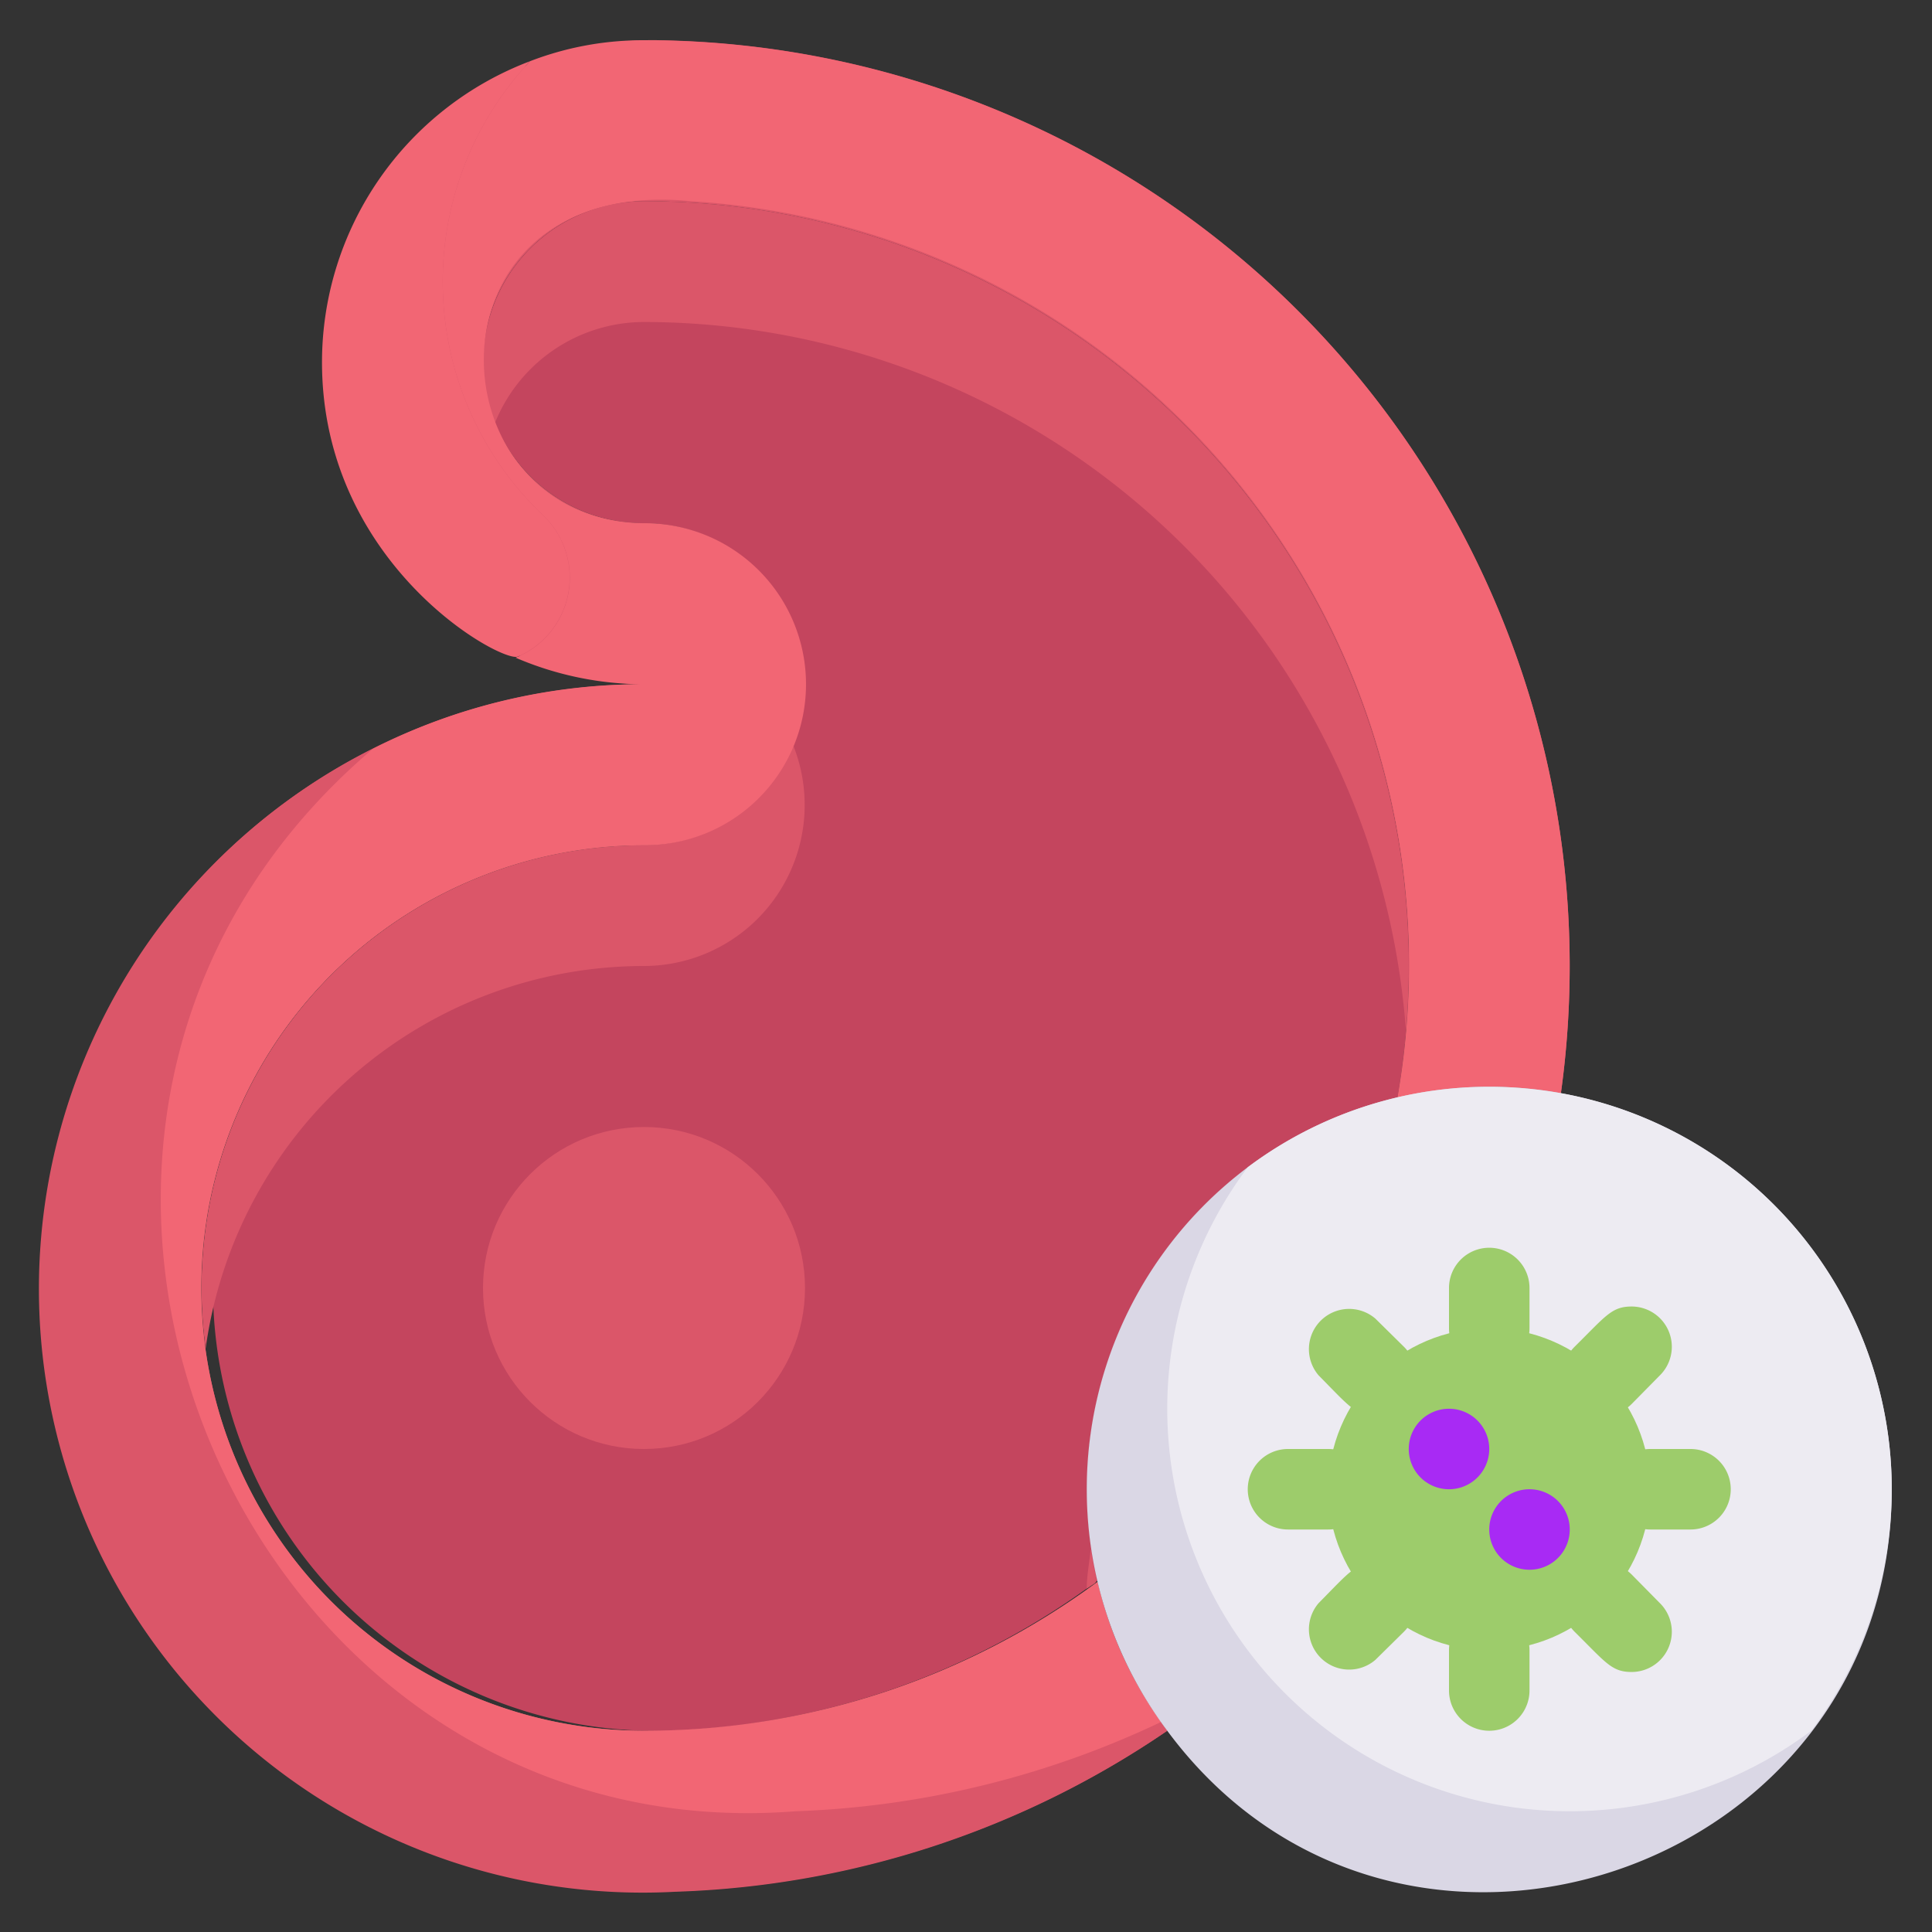 <?xml version="1.0" ?><svg viewBox="0 0 48 48" xmlns="http://www.w3.org/2000/svg"><rect x="0" y="0" width="48" height="48" fill="#333333" stroke="none"/><defs><style>.cls-1{fill:#c4455e;}.cls-2{fill:#db5669;}.cls-3{fill:#f26674;}.cls-4{fill:#dad7e5;}.cls-5{fill:#edebf2;}.cls-6{fill:#9dcc6b;}.cls-7{fill:#a82af4;}</style></defs><title/><g data-name="Meat Virus" id="Meat_Virus"><path class="cls-1" d="M34.72,27.27a10,10,0,0,0-7.45,12A18.89,18.89,0,0,1,16.59,43,11,11,0,1,1,16,21a4,4,0,0,0,0-8,4,4,0,0,1,0-8A19,19,0,0,1,34.72,27.27Z"/><path class="cls-2" d="M16,8A19,19,0,0,1,34.93,25.61,19,19,0,0,0,16,5a4,4,0,0,0-3.7,5.5A4,4,0,0,1,16,8Z"/><path class="cls-2" d="M27,39.47c.35-.25.25,0,.1-1C27.07,38.8,27,39.13,27,39.47Z"/><path class="cls-2" d="M16,24a4,4,0,0,0,3.7-5.5A4,4,0,0,1,16,21,11,11,0,0,0,5.11,33.5,11,11,0,0,1,16,24Z"/><path class="cls-2" d="M28.85,42.78,29,43a22.91,22.91,0,0,1-12.22,4A15,15,0,0,1,9.27,18.6C-3.53,29.46,8.43,52.44,28.85,42.78Z"/><path class="cls-2" d="M38.78,27.16a9.83,9.83,0,0,0-4.06.11A19,19,0,0,0,16,5a4,4,0,0,0,0,8,4,4,0,0,1,0,8,11,11,0,0,0,0,22,18.94,18.94,0,0,0,11.27-3.7A9.72,9.72,0,0,0,29,43a23,23,0,0,1-13,4,15,15,0,0,1,0-30,8,8,0,1,1,.42-16A23,23,0,0,1,38.78,27.16Z"/><path class="cls-3" d="M38.78,27.16a9.83,9.83,0,0,0-4.06.11A19,19,0,0,0,17.18,5c-6.86-.69-6.51,8-1.13,8A4,4,0,0,1,16,21a11,11,0,0,0,0,22,18.94,18.94,0,0,0,11.27-3.7,9.66,9.66,0,0,0,1.58,3.48A23,23,0,0,1,19.77,45C5.94,46.09-1.81,28,9.27,18.6A14.77,14.77,0,0,1,16,17a8.09,8.09,0,0,1-3.19-.66,2.14,2.14,0,0,0,.67-3.55,8,8,0,0,1-.31-11.27A7.78,7.78,0,0,1,16,1,23,23,0,0,1,38.78,27.16Z"/><path class="cls-3" d="M8,9a8,8,0,0,1,5.17-7.48,8,8,0,0,0,.31,11.27,2.14,2.14,0,0,1-.61,3.52C12.5,16.5,8,14.05,8,9Z"/><path class="cls-4" d="M47,37c0,9.56-12.3,13.7-18,6a10,10,0,1,1,18-6Z"/><path class="cls-5" d="M47,37a10,10,0,0,1-2,6A10,10,0,0,1,31,29,10,10,0,0,1,47,37Z"/><path class="cls-6" d="M36,33V32a1,1,0,0,1,2,0v1A1,1,0,0,1,36,33Z"/><path class="cls-6" d="M36,42V41a1,1,0,0,1,2,0v1A1,1,0,0,1,36,42Z"/><path class="cls-6" d="M33,38H32a1,1,0,0,1,0-2h1A1,1,0,0,1,33,38Z"/><path class="cls-6" d="M42,38H41a1,1,0,0,1,0-2h1A1,1,0,0,1,42,38Z"/><path class="cls-6" d="M34.17,35.17c-.49,0-.64-.22-1.41-1a1,1,0,0,1,1.41-1.41l.71.7A1,1,0,0,1,34.17,35.17Z"/><path class="cls-6" d="M40.54,41.54c-.5,0-.64-.23-1.42-1a1,1,0,0,1,1.42-1.42l.7.71A1,1,0,0,1,40.54,41.54Z"/><path class="cls-6" d="M34.17,38.83c-.49,0-.64.22-1.41,1a1,1,0,0,0,1.41,1.41l.71-.7A1,1,0,0,0,34.17,38.83Z"/><path class="cls-6" d="M40.54,32.46c-.5,0-.64.23-1.42,1a1,1,0,0,0,1.42,1.42l.7-.71A1,1,0,0,0,40.54,32.46Z"/><circle class="cls-6" cx="37" cy="37" r="4"/><path class="cls-7" d="M37,36a1,1,0,0,0-2,0A1,1,0,0,0,37,36Z"/><path class="cls-7" d="M39,38a1,1,0,0,0-2,0A1,1,0,0,0,39,38Z"/><circle class="cls-2" cx="16" cy="32" r="4"/></g></svg>
